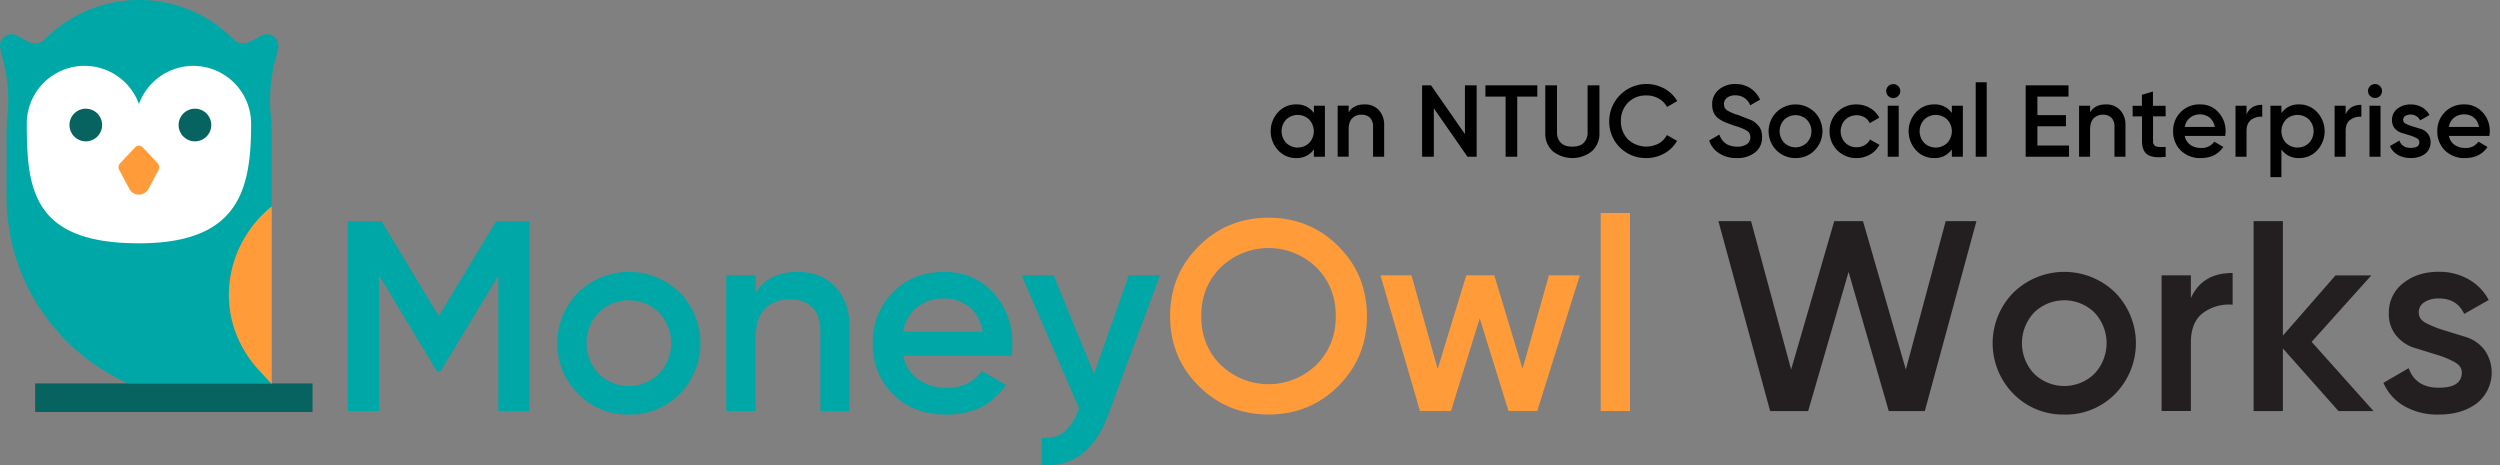 <svg width="188" height="35" viewBox="0 0 188 35" fill="none" xmlns="http://www.w3.org/2000/svg">
    <rect x="0" y="0" width="188" height="35" fill="#808080" stroke="none"/>
    <g clip-path="url(#a)">
        <path d="M20.478 28.833H2.644v2.148h20.858v-2.148h-3.024z" fill="#066360"/>
        <path d="M19.627 2.692a.866.866 0 0 1 1.286.929c-.06.285-.125.561-.193.828a11.998 11.998 0 0 0-.344 4.376c.04.36.059.72.059 1.083v18.925H9.63C4.251 26.421.497 21.045.497 14.811V9.903c0-.364.02-.727.06-1.089a11.996 11.996 0 0 0-.344-4.366C.144 4.178.08 3.905.02 3.619a.868.868 0 0 1 1.288-.927c.293.168.597.332.902.478a1.006 1.006 0 0 0 1.15-.202 9.989 9.989 0 0 1 14.211 0 1.009 1.009 0 0 0 1.152.202c.307-.153.614-.307.904-.48v.002zm.808 26.141V15.53c-1.769 1.448-2.879 3.399-3.157 5.578-.306 2.48.496 4.892 2.28 6.793l.877.932z" fill="#00A7A7"/>
        <path d="M20.435 15.49v13.385l-.877-.94c-1.783-1.904-2.592-4.324-2.278-6.81a8.597 8.597 0 0 1 3.155-5.594" fill="#FF9C39"/>
        <path d="M14.536 4.954a4.354 4.354 0 0 1 4.348 4.358c0 4.962-.92 8.985-8.435 8.985-7.957 0-8.435-4.023-8.435-8.985a4.346 4.346 0 0 1 8.435-1.486 4.348 4.348 0 0 1 4.087-2.872z" fill="#fff"/>
        <path d="M14.66 8.174a1.227 1.227 0 1 1 0 2.455 1.227 1.227 0 0 1 0-2.455" fill="#066360"/>
        <path d="M11.861 12.286a.426.426 0 0 1 .062.491l-.767 1.433a.809.809 0 0 1-1.426 0l-.767-1.433a.43.43 0 0 1 .061-.49l1.135-1.206a.398.398 0 0 1 .577 0l1.125 1.205z" fill="#FF9C39"/>
        <path d="M6.452 8.174a1.227 1.227 0 1 1 0 2.454 1.227 1.227 0 0 1 0-2.454" fill="#066360"/>
        <path d="M98.806 7.952h.828v3.834h-.828v-.552a1.553 1.553 0 0 1-1.342.652 1.798 1.798 0 0 1-1.35-.586 2.113 2.113 0 0 1 0-2.865 1.805 1.805 0 0 1 1.35-.583 1.557 1.557 0 0 1 1.342.645v-.545zm-2.086 2.796a1.253 1.253 0 0 0 1.733 0 1.29 1.29 0 0 0 0-1.756 1.248 1.248 0 0 0-1.733 0 1.29 1.29 0 0 0 0 1.756zM102.609 7.852a1.416 1.416 0 0 1 1.074.422 1.61 1.61 0 0 1 .406 1.158v2.354h-.836v-2.27a.884.884 0 0 0-.23-.659.854.854 0 0 0-.629-.23.94.94 0 0 0-.705.268c-.179.181-.269.458-.269.832v2.055h-.828V7.947h.828v.491c.25-.39.648-.586 1.189-.586zM110.162 6.418h.882v5.368h-.69l-2.53-3.642v3.642h-.882V6.418h.673l2.547 3.667V6.418zM115.607 6.418v.844h-1.511v4.524h-.874V7.262h-1.518v-.844h3.903zM119.702 11.377a2.362 2.362 0 0 1-2.929 0 1.75 1.75 0 0 1-.568-1.37V6.418h.882v3.536a1.073 1.073 0 0 0 .287.782c.192.195.48.292.863.291.384 0 .671-.098.862-.291a1.061 1.061 0 0 0 .288-.782V6.418h.89v3.59a1.747 1.747 0 0 1-.575 1.369zM123.82 11.886a2.733 2.733 0 0 1-2.807-2.784 2.804 2.804 0 0 1 4.152-2.439c.4.219.733.543.963.936l-.767.445a1.58 1.58 0 0 0-.626-.632 1.807 1.807 0 0 0-.92-.234 1.858 1.858 0 0 0-1.391.544 1.9 1.9 0 0 0-.532 1.38 1.91 1.91 0 0 0 .532 1.38 2.01 2.01 0 0 0 2.313.307c.262-.146.475-.366.613-.633l.767.437c-.226.395-.556.72-.955.94a2.709 2.709 0 0 1-1.342.353zM130.599 11.886a2.36 2.36 0 0 1-1.316-.353 1.84 1.84 0 0 1-.755-.966l.767-.445c.215.604.66.905 1.334.905.264.02.527-.049.747-.195a.616.616 0 0 0 .25-.509.56.56 0 0 0-.268-.5 4.201 4.201 0 0 0-.959-.379l-.613-.228a2.396 2.396 0 0 1-.506-.27 1.138 1.138 0 0 1-.394-.45 1.42 1.42 0 0 1-.131-.628 1.385 1.385 0 0 1 .506-1.13 1.851 1.851 0 0 1 1.227-.42c.398-.01.79.096 1.127.307.325.214.583.514.744.867l-.744.43a1.153 1.153 0 0 0-1.127-.752.96.96 0 0 0-.613.18.577.577 0 0 0-.23.486.533.533 0 0 0 .234.461c.266.16.553.28.853.358l.434.174.402.154c.14.048.273.117.391.207.098.084.191.175.278.271a.94.94 0 0 1 .208.373c.043.154.063.314.062.474a1.398 1.398 0 0 1-.527 1.155 2.112 2.112 0 0 1-1.381.423zM135.023 11.886a1.967 1.967 0 0 1-1.434-.583 2.037 2.037 0 0 1 0-2.868 2.062 2.062 0 0 1 2.871 0 2.042 2.042 0 0 1 0 2.868 1.957 1.957 0 0 1-1.437.583zm-.851-1.15a1.228 1.228 0 0 0 1.702 0 1.259 1.259 0 0 0 0-1.733 1.224 1.224 0 0 0-1.702 0 1.263 1.263 0 0 0 0 1.733zM139.609 11.886a1.985 1.985 0 0 1-2.025-2.017 1.983 1.983 0 0 1 1.245-1.876c.248-.099.513-.147.78-.14.359-.002.711.093 1.02.275.296.168.536.419.69.721l-.713.414a.982.982 0 0 0-.391-.44 1.228 1.228 0 0 0-1.457.187 1.252 1.252 0 0 0 0 1.718 1.144 1.144 0 0 0 .843.345c.215.006.427-.047.614-.153.175-.1.318-.25.411-.43l.708.4a1.83 1.83 0 0 1-.705.728c-.31.18-.662.272-1.02.268zM142.741 7.22a.535.535 0 0 1-.372.157.523.523 0 0 1-.487-.327.535.535 0 0 1 0-.403.534.534 0 0 1 .981 0 .532.532 0 0 1-.003.404.512.512 0 0 1-.119.17zm-.785 4.566V7.952h.828v3.834h-.828zM146.779 7.952h.828v3.834h-.828v-.552a1.551 1.551 0 0 1-1.342.652 1.797 1.797 0 0 1-1.35-.586 2.117 2.117 0 0 1 0-2.865 1.815 1.815 0 0 1 1.35-.583 1.561 1.561 0 0 1 1.342.645v-.545zm-2.078 2.796a1.251 1.251 0 0 0 1.733 0 1.289 1.289 0 0 0 0-1.756 1.249 1.249 0 0 0-1.733 0 1.289 1.289 0 0 0 0 1.756zM148.573 11.786V6.188h.828v5.598h-.828zM153.213 10.943h2.377v.843h-3.259V6.418h3.221v.844h-2.339v1.396h2.147v.835h-2.147v1.45zM158.357 7.852a1.417 1.417 0 0 1 1.073.422 1.615 1.615 0 0 1 .405 1.158v2.354h-.827v-2.27a.897.897 0 0 0-.23-.66.852.852 0 0 0-.63-.23.944.944 0 0 0-.705.274c-.178.18-.269.46-.269.831v2.055h-.828V7.952h.828v.49c.248-.394.642-.59 1.183-.59zM162.858 8.75h-.949v1.84a.465.465 0 0 0 .105.342.485.485 0 0 0 .319.115c.175.009.35.009.525 0v.744c-.633.077-1.089.021-1.364-.164-.274-.186-.415-.53-.415-1.032v-1.84h-.704v-.798h.698v-.828l.829-.246v1.074h.95l.006.793zM164.293 10.222c.049.27.2.51.422.672.238.16.519.241.805.233a1.12 1.12 0 0 0 .99-.476l.682.4c-.377.556-.94.835-1.687.835a2.056 2.056 0 0 1-1.511-.57 1.966 1.966 0 0 1-.575-1.447 1.964 1.964 0 0 1 .568-1.437 1.951 1.951 0 0 1 1.457-.58 1.794 1.794 0 0 1 1.38.59c.359.39.552.905.54 1.435a2.35 2.35 0 0 1-.031.345h-3.04zm0-.675h2.255a1.096 1.096 0 0 0-.387-.705 1.12 1.12 0 0 0-.71-.238c-.277-.01-.549.08-.766.253a1.15 1.15 0 0 0-.392.69zM168.939 8.596c.211-.475.604-.713 1.181-.713v.897a1.225 1.225 0 0 0-.828.227c-.235.171-.352.453-.353.847v1.932h-.828V7.952h.828v.644zM172.903 7.852a1.794 1.794 0 0 1 1.35.588 2.11 2.11 0 0 1 0 2.863 1.797 1.797 0 0 1-1.35.583 1.557 1.557 0 0 1-1.341-.644v2.078h-.827V7.952h.828v.552a1.556 1.556 0 0 1 1.34-.652zm-.996 2.896a1.251 1.251 0 0 0 1.733 0 1.293 1.293 0 0 0 0-1.756 1.25 1.25 0 0 0-1.733 0 1.289 1.289 0 0 0 0 1.756zM176.393 8.596c.209-.475.603-.713 1.181-.713v.897a1.229 1.229 0 0 0-.829.227c-.235.171-.352.453-.352.847v1.932h-.829V7.952h.829v.644zM178.974 7.22a.532.532 0 0 1-.902-.372.514.514 0 0 1 .153-.371.532.532 0 0 1 .58-.117.532.532 0 0 1 .172.86h-.003zm-.787 4.566V7.952h.828v3.834h-.828zM180.718 9.006a.326.326 0 0 0 .213.306c.164.08.334.146.509.197l.613.188c.207.063.389.187.522.356a1.109 1.109 0 0 1-.216 1.521 1.752 1.752 0 0 1-1.074.307c-.34.01-.676-.072-.974-.237a1.388 1.388 0 0 1-.59-.66l.713-.414c.133.368.417.552.851.552.435 0 .652-.143.652-.43a.34.34 0 0 0-.21-.306 2.837 2.837 0 0 0-.509-.207l-.614-.187a1.096 1.096 0 0 1-.514-.33.946.946 0 0 1-.211-.633 1.035 1.035 0 0 1 .403-.851 1.55 1.55 0 0 1 1-.323c.296-.005.589.068.848.212.241.136.438.338.568.583l-.7.399a.81.81 0 0 0-.489-.404.815.815 0 0 0-.63.07.326.326 0 0 0-.161.291zM184.161 10.222c.048.27.199.51.421.672.237.16.519.242.805.233a1.12 1.12 0 0 0 .99-.476l.682.4c-.378.556-.94.835-1.687.835a2.052 2.052 0 0 1-1.511-.57 1.966 1.966 0 0 1-.575-1.447 1.976 1.976 0 0 1 .577-1.446 1.956 1.956 0 0 1 1.448-.57 1.794 1.794 0 0 1 1.38.59c.359.39.553.904.54 1.434-.003.115-.013.23-.031.345h-3.039zm0-.675h2.254a1.063 1.063 0 0 0-1.11-.943c-.278-.01-.55.08-.767.253a1.145 1.145 0 0 0-.385.69h.008z" fill="#000"/>
        <path d="M39.823 16.631V30.91h-2.346V20.732l-4.343 7.18h-.286l-4.345-7.207v10.2h-2.346V16.627h2.529l4.308 7.145 4.319-7.138 2.51-.003zM47.29 31.175a5.225 5.225 0 0 1-3.815-1.55 5.417 5.417 0 0 1 0-7.629 5.478 5.478 0 0 1 7.638 0 5.44 5.44 0 0 1 0 7.629 5.214 5.214 0 0 1-3.824 1.55zm-2.266-3.067a3.25 3.25 0 0 0 4.529 0 3.35 3.35 0 0 0 0-4.61 3.255 3.255 0 0 0-4.529 0 3.356 3.356 0 0 0 0 4.61zM59.976 20.445c1.17 0 2.115.375 2.836 1.123.72.748 1.08 1.775 1.08 3.08v6.262H61.69v-6.038c0-.761-.204-1.345-.613-1.753-.409-.408-.966-.613-1.672-.614-.776 0-1.4.24-1.877.724-.477.483-.713 1.227-.713 2.213v5.466h-2.204V20.705h2.204v1.306c.666-1.043 1.72-1.565 3.16-1.566zM67.931 26.749c.127.718.53 1.358 1.121 1.785.632.43 1.384.648 2.147.623 1.17 0 2.047-.422 2.632-1.266l1.816 1.06c-1.008 1.483-2.497 2.224-4.468 2.224-1.659 0-2.998-.507-4.018-1.52-1.02-1.013-1.53-2.295-1.533-3.845 0-1.522.503-2.797 1.51-3.823 1.007-1.027 2.3-1.54 3.876-1.542 1.496 0 2.723.524 3.68 1.572.959 1.048 1.438 2.32 1.44 3.815a6.919 6.919 0 0 1-.082.92l-8.12-.003zm-.02-1.795h5.997c-.15-.829-.492-1.454-1.03-1.877a2.97 2.97 0 0 0-1.887-.632 3.097 3.097 0 0 0-2.04.674 3.032 3.032 0 0 0-1.04 1.835zM84.881 20.705h2.347l-3.912 10.531c-.979 2.638-2.638 3.89-4.977 3.753v-2.06c.693.041 1.25-.105 1.673-.438.422-.333.769-.853 1.04-1.56l.102-.204-4.329-10.022h2.406l3.042 7.404 2.608-7.404z" fill="#00A7A7"/>
        <path d="M100.646 29.023c-1.431 1.432-3.182 2.147-5.253 2.147-2.07 0-3.821-.715-5.253-2.147-1.431-1.431-2.147-3.182-2.147-5.253 0-2.07.716-3.82 2.147-5.25 1.432-1.432 3.183-2.148 5.253-2.148 2.07 0 3.822.716 5.253 2.147 1.431 1.432 2.147 3.182 2.147 5.251 0 2.07-.716 3.82-2.147 5.253zm-8.854-1.59a5.173 5.173 0 0 0 7.2 0c.973-.973 1.459-2.193 1.459-3.663 0-1.469-.486-2.69-1.458-3.66a5.173 5.173 0 0 0-7.2 0c-.973.972-1.46 2.192-1.46 3.66 0 1.469.485 2.69 1.453 3.663h.006zM116.478 20.705h2.325l-3.202 10.199h-2.163l-2.162-6.962-2.163 6.962h-2.332l-2.971-10.2h2.331l1.974 7.039 2.147-7.038h2.11l2.122 7.035 1.984-7.035zM120.374 30.91V16.02h2.203v14.89h-2.203z" fill="#FF9C39"/>
        <path d="m133.115 30.91-3.889-14.279h2.454l3.013 11.16 3.243-11.16h2.162l3.221 11.158 2.998-11.158h2.311l-3.881 14.279h-2.712l-3.021-10.46-3.04 10.46h-2.859zM155.232 31.175a5.23 5.23 0 0 1-3.814-1.55 5.417 5.417 0 0 1 0-7.63 5.48 5.48 0 0 1 7.639 0 5.439 5.439 0 0 1 0 7.63 5.205 5.205 0 0 1-3.825 1.55zm-2.263-3.067a3.249 3.249 0 0 0 4.529 0 3.355 3.355 0 0 0 0-4.61 3.256 3.256 0 0 0-4.529 0 3.351 3.351 0 0 0 0 4.61zM164.754 22.424c.558-1.264 1.605-1.896 3.14-1.896v2.387a3.263 3.263 0 0 0-2.202.6c-.626.457-.938 1.207-.938 2.25v5.14h-2.203v-10.2h2.203v1.719zM178.486 30.91h-2.632l-4.18-4.707v4.707h-2.203V16.63h2.203v8.609l3.956-4.53h2.694l-4.488 4.999 4.65 5.2zM181.892 23.513c0 .335.189.6.566.794.435.219.889.399 1.356.537l1.623.5a2.817 2.817 0 0 1 1.38.946 2.95 2.95 0 0 1-.575 4.05c-.755.557-1.704.836-2.847.835a5.042 5.042 0 0 1-2.59-.632 3.71 3.71 0 0 1-1.571-1.754l1.898-1.102c.354.979 1.109 1.469 2.263 1.47 1.155 0 1.733-.38 1.735-1.144 0-.326-.187-.59-.561-.795a7.398 7.398 0 0 0-1.353-.55l-1.621-.5a2.893 2.893 0 0 1-1.391-.92 2.52 2.52 0 0 1-.562-1.688 2.76 2.76 0 0 1 1.074-2.263c.716-.57 1.603-.857 2.661-.858a4.484 4.484 0 0 1 2.254.562 3.816 3.816 0 0 1 1.52 1.56l-1.846 1.047c-.353-.776-.992-1.164-1.917-1.163a1.941 1.941 0 0 0-1.06.272.883.883 0 0 0-.436.796z" fill="#231F20"/>
    </g>
    <defs>
        <clipPath id="a">
            <path fill="#fff" d="M0 0h187.38v35H0z"/>
        </clipPath>
    </defs>
</svg>
